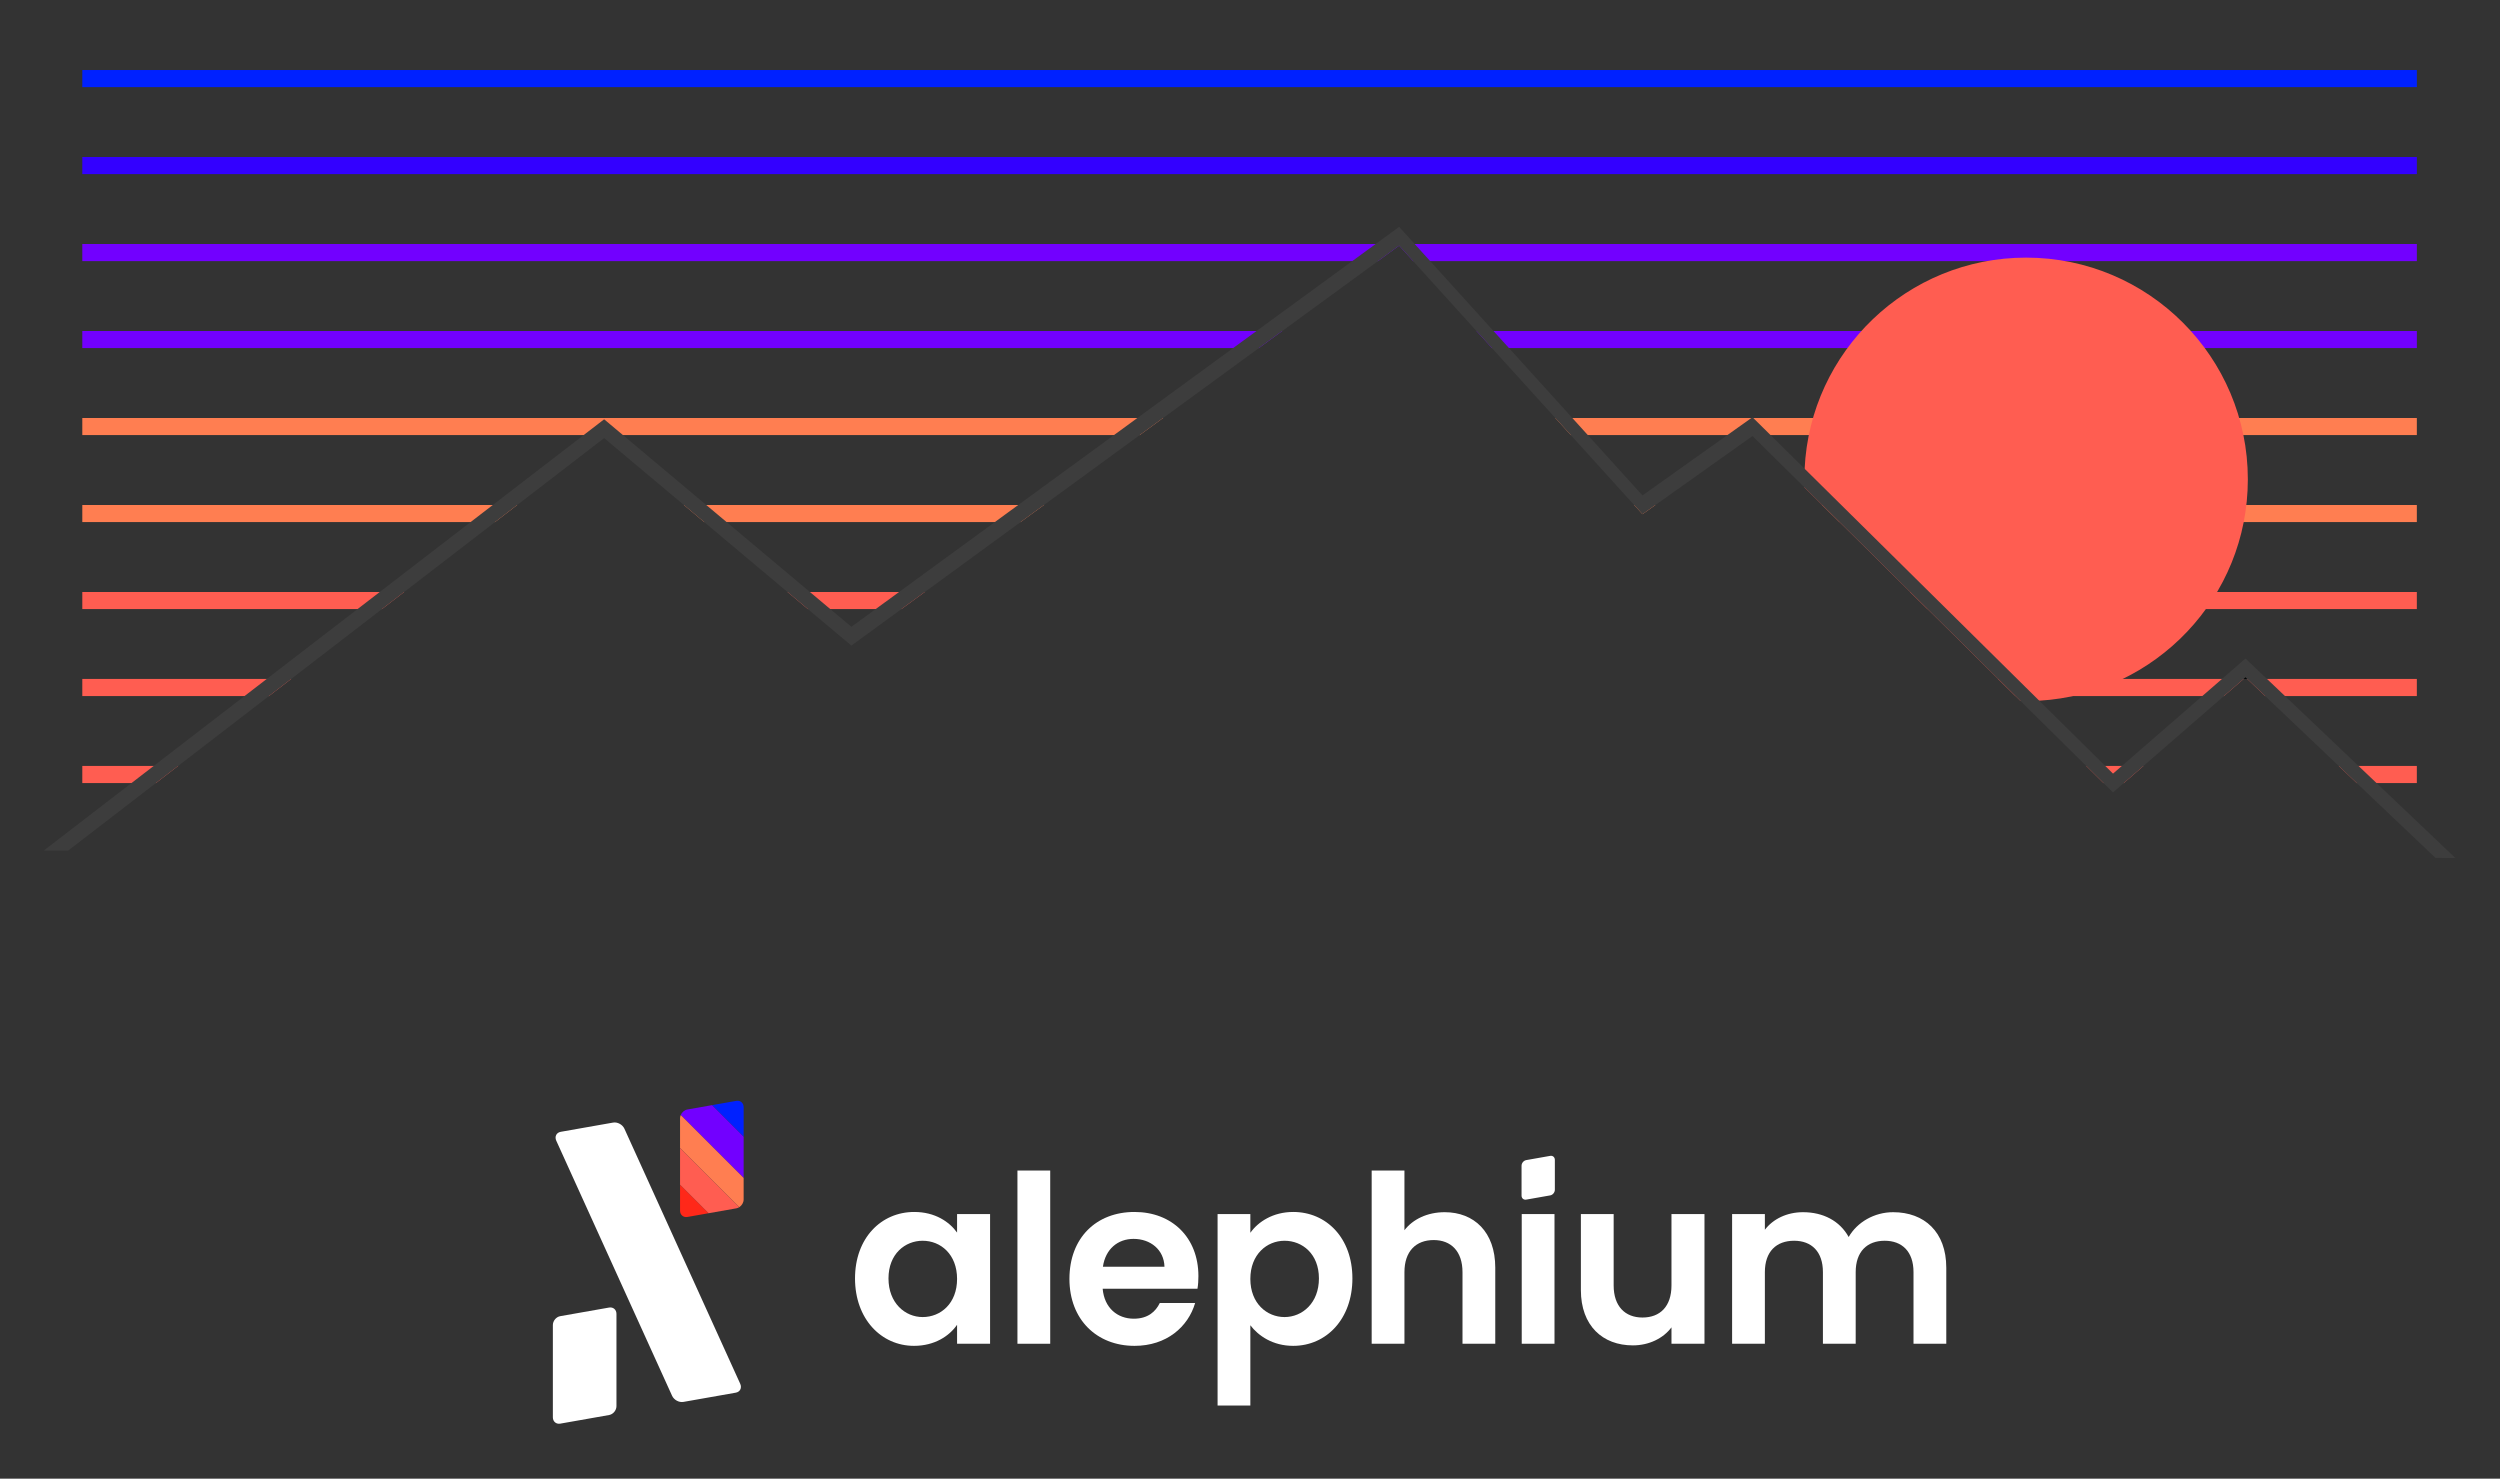 <?xml version="1.0" encoding="UTF-8" standalone="no"?><!DOCTYPE svg PUBLIC "-//W3C//DTD SVG 1.1//EN" "http://www.w3.org/Graphics/SVG/1.1/DTD/svg11.dtd"><svg width="100%" height="100%" viewBox="0 0 1569 928" version="1.1" xmlns="http://www.w3.org/2000/svg" xmlns:xlink="http://www.w3.org/1999/xlink" xml:space="preserve" xmlns:serif="http://www.serif.com/" style="fill-rule:evenodd;clip-rule:evenodd;stroke-linejoin:round;stroke-miterlimit:2;"><rect x="0" y="0" width="1569" height="928" fill="#333333" stroke="none"/><rect id="mountain-saturated" x="0" y="0" width="1568.47" height="927.644" style="fill:none;"/><g><path d="M97.845,491.444l-46.191,-0l0,-10.732l60.135,-0l-13.944,10.732Zm1369.95,-10.732l49.013,-0l0,10.732l-37.722,-0l-11.291,-10.732Zm-147.621,10.732l-10.856,-10.732l35.933,-0l-12.351,10.732l-12.726,-0Z" style="fill:#ff5d51;"/><path d="M168.789,436.846l-117.135,-0l0,-10.732l131.08,-0l-13.945,10.732Zm1085.3,-10.732l153.999,-0l-12.351,10.732l-130.792,-0l-10.856,-10.732Zm156.264,-0l106.456,-0l0,10.732l-95.165,-0l-11.291,-10.732Z" style="fill:#ff5d51;"/><path d="M239.727,382.253l-188.073,0l0,-10.731l202.018,-0l-13.945,10.731Zm959.142,-10.731l317.944,-0l0,10.731l-307.088,0l-10.856,-10.731Zm-691.852,10.731l-12.787,-10.731l86.201,-0l-14.698,10.731l-58.716,0Z" style="fill:#ff5d51;"/><path d="M310.672,327.655l-259.018,0l0,-10.731l272.962,-0l-13.944,10.731Zm832.968,-10.731l373.173,-0l0,10.731l-362.317,0l-10.856,-10.731Zm-714.461,-0l226.025,-0l-14.697,10.731l-198.542,0l-12.786,-10.731Zm596.392,-0l13.405,-0l-8.153,5.795l-5.252,-5.795Z" style="fill:#ff7e51;"/><path d="M715.273,273.063l-663.619,-0l0,-10.732l678.317,0l-14.698,10.732Zm260.835,-10.732l540.705,0l0,10.732l-530.982,-0l-9.723,-10.732Z" style="fill:#ff7e51;"/><path d="M790.047,218.465l-738.393,0l0,-10.732l753.09,0l-14.697,10.732Zm136.592,-10.732l590.174,0l0,10.732l-580.45,0l-9.724,-10.732Z" style="fill:#7200ff;"/><path d="M864.818,163.869l-813.164,0l0,-10.731l1465.16,-0l0,10.731l-629.917,0l-8.791,-9.702l-13.287,9.702Z" style="fill:#7200ff;"/><rect x="51.654" y="98.543" width="1465.16" height="10.732" style="fill:#30f;"/><rect x="51.654" y="43.947" width="1465.16" height="10.732" style="fill:#0021ff;"/></g><path id="path80285" d="M1132.59,294.199c3.469,-73.724 64.422,-132.516 138.998,-132.516c76.802,-0 139.155,62.353 139.155,139.154c-0,74.036 -57.944,134.645 -130.917,138.914c-2.726,0.16 -5.473,0.24 -8.238,0.24c-1.169,0 -2.334,-0.014 -3.496,-0.043l-135.567,-134.016c-0.061,-1.691 -0.091,-3.389 -0.091,-5.095c-0,-2.225 0.052,-4.438 0.156,-6.638Z" style="fill:#ff5d51;"/><path id="path249" d="M536.608,802.348c-0,25.414 16.453,42.308 37.02,42.308c12.928,0 22.183,-6.17 27.031,-13.221l-0,11.899l20.714,-0l-0,-81.385l-20.714,-0l-0,11.605c-4.848,-6.757 -13.809,-12.927 -26.884,-12.927c-20.714,-0 -37.167,16.306 -37.167,41.721Zm64.051,0.293c-0,15.425 -10.284,23.946 -21.595,23.946c-11.018,-0 -21.448,-8.815 -21.448,-24.239c-0,-15.425 10.43,-23.652 21.448,-23.652c11.311,-0 21.595,8.52 21.595,23.945Z" style="fill:#fff;fill-rule:nonzero;"/><rect id="rect253" x="638.549" y="734.629" width="20.567" height="108.709" style="fill:#fff;"/><path id="path257" d="M711.43,777.524c10.578,0 19.098,6.758 19.392,17.482l-38.636,-0c1.616,-11.165 9.402,-17.482 19.244,-17.482Zm38.637,40.252l-22.183,-0c-2.644,5.435 -7.492,9.843 -16.307,9.843c-10.283,-0 -18.51,-6.758 -19.538,-18.804l59.497,-0c0.441,-2.644 0.588,-5.289 0.588,-7.933c-0,-24.239 -16.601,-40.252 -40.106,-40.252c-24.092,0 -40.84,16.307 -40.84,42.015c0,25.562 17.188,42.015 40.84,42.015c20.126,-0 33.642,-11.9 38.049,-26.884Z" style="fill:#fff;fill-rule:nonzero;"/><path id="path261" d="M784.718,773.704l-0,-11.753l-20.567,0l-0,120.169l20.567,-0l-0,-50.389c4.994,6.611 14.103,12.928 26.884,12.928c20.86,-0 37.167,-16.894 37.167,-42.309c-0,-25.414 -16.307,-41.721 -37.167,-41.721c-12.634,0 -22.036,6.17 -26.884,13.075Zm43.043,28.646c0,15.425 -10.43,24.239 -21.595,24.239c-11.018,0 -21.448,-8.52 -21.448,-23.945c-0,-15.425 10.43,-23.945 21.448,-23.945c11.165,-0 21.595,8.226 21.595,23.651Z" style="fill:#fff;fill-rule:nonzero;"/><path id="path265" d="M860.864,843.335l20.567,0l0,-44.952c0,-13.075 7.198,-20.126 18.363,-20.126c10.871,-0 18.07,7.051 18.07,20.126l-0,44.952l20.567,0l-0,-47.743c-0,-22.477 -13.369,-34.817 -31.732,-34.817c-10.871,-0 -19.979,4.407 -25.268,11.312l0,-37.461l-20.567,0l0,108.709Z" style="fill:#fff;fill-rule:nonzero;"/><rect id="rect269" x="955.039" y="761.949" width="20.567" height="81.385" style="fill:#fff;"/><path id="path273" d="M1069.73,761.949l-20.714,-0l0,44.806c0,13.074 -7.051,20.126 -18.217,20.126c-10.87,-0 -18.069,-7.052 -18.069,-20.126l0,-44.806l-20.567,-0l0,47.744c0,22.329 13.663,34.67 32.613,34.67c10.137,-0 19.098,-4.408 24.24,-11.312l0,10.283l20.714,-0l-0,-81.385Z" style="fill:#fff;fill-rule:nonzero;"/><path id="path277" d="M1200.92,843.335l20.567,0l-0,-47.743c-0,-22.477 -13.81,-34.817 -33.348,-34.817c-11.899,-0 -22.624,6.317 -27.912,15.572c-5.583,-10.137 -16.013,-15.572 -28.647,-15.572c-10.137,-0 -18.804,4.26 -23.946,11.018l0,-9.843l-20.566,0l-0,81.385l20.566,0l0,-44.952c0,-12.928 7.199,-19.685 18.364,-19.685c10.871,-0 18.069,6.757 18.069,19.685l0,44.952l20.567,0l-0,-44.952c-0,-12.928 7.198,-19.685 18.216,-19.685c10.871,-0 18.07,6.757 18.07,19.685l-0,44.952Z" style="fill:#fff;fill-rule:nonzero;"/><path id="path283" d="M975.825,727.925c0,-1.666 -1.31,-2.786 -2.908,-2.504l-15.053,2.654c-1.629,0.288 -2.94,1.869 -2.94,3.536l0,18.768c0,1.664 1.311,2.787 2.94,2.499l15.053,-2.654c1.598,-0.282 2.908,-1.866 2.908,-3.53l0,-18.769Z" style="fill:#fff;"/><path id="path5302" d="M386.889,824.568c0,-2.629 -2.07,-4.398 -4.62,-3.949l-30.669,5.408c-2.55,0.449 -4.62,2.948 -4.62,5.577l0,57.926c0,2.629 2.07,4.398 4.62,3.948l30.669,-5.407c2.55,-0.449 4.62,-2.948 4.62,-5.577l0,-57.926Z" style="fill:#fff;"/><path id="path5304" d="M426.797,743.518l17.904,17.904l-13.284,2.342c-2.55,0.449 -4.62,-1.32 -4.62,-3.949l0,-16.297Z" style="fill:#ff2819;"/><path id="path53041" serif:id="path5304" d="M463.968,757.612c-0.575,0.367 -1.212,0.627 -1.882,0.745l-17.385,3.065l-17.904,-17.904l0,-23.077l37.171,37.171Z" style="fill:#ff5d51;"/><path id="path53042" serif:id="path5304" d="M446.846,693.591l15.24,-2.687c2.55,-0.449 4.62,1.32 4.62,3.949l-0,18.598l-19.86,-19.86Z" style="fill:#0021ff;"/><path id="path53043" serif:id="path5304" d="M466.706,713.451l-0,25.83l-39.478,-39.477c0.736,-1.756 2.336,-3.166 4.189,-3.493l15.429,-2.72l19.86,19.86Z" style="fill:#7200ff;"/><path id="path53044" serif:id="path5304" d="M466.706,739.281l-0,13.498c-0,1.938 -1.125,3.805 -2.738,4.833l-37.171,-37.171l0,-18.552c0,-0.718 0.155,-1.426 0.431,-2.085l39.478,39.477Z" style="fill:#ff7e51;"/><path id="path5306" d="M391.883,708.385c-1.184,-2.607 -4.363,-4.334 -7.095,-3.852l-32.86,5.793c-2.732,0.482 -3.988,2.99 -2.804,5.598l72.675,160.065c1.185,2.608 4.363,4.334 7.095,3.852l32.861,-5.792c2.731,-0.482 3.987,-2.99 2.804,-5.598l-72.676,-160.066Z" style="fill:#fff;"/><path id="path76517" d="M42.739,533.852l-15.266,-0.047l-0.002,0l351.692,-270.656l155.171,130.234l343.771,-251.013l152.718,168.553l69.037,-49.075l226.272,223.684l83.143,-72.244l131.723,125.2l-12.451,-0.038l-118.19,-112.336l-2.265,-0l-81.96,71.215l-226.272,-223.684l-69.037,49.074l-152.718,-168.552l-343.771,251.013l-155.171,-130.235l-336.424,258.907Z" style="fill:#3d3d3d;fill-rule:nonzero;"/><path id="path765171" serif:id="path76517" d="M1408.09,426.114l1.183,-1.028l1.082,1.028l-2.265,-0Z" style="fill-rule:nonzero;"/></svg>